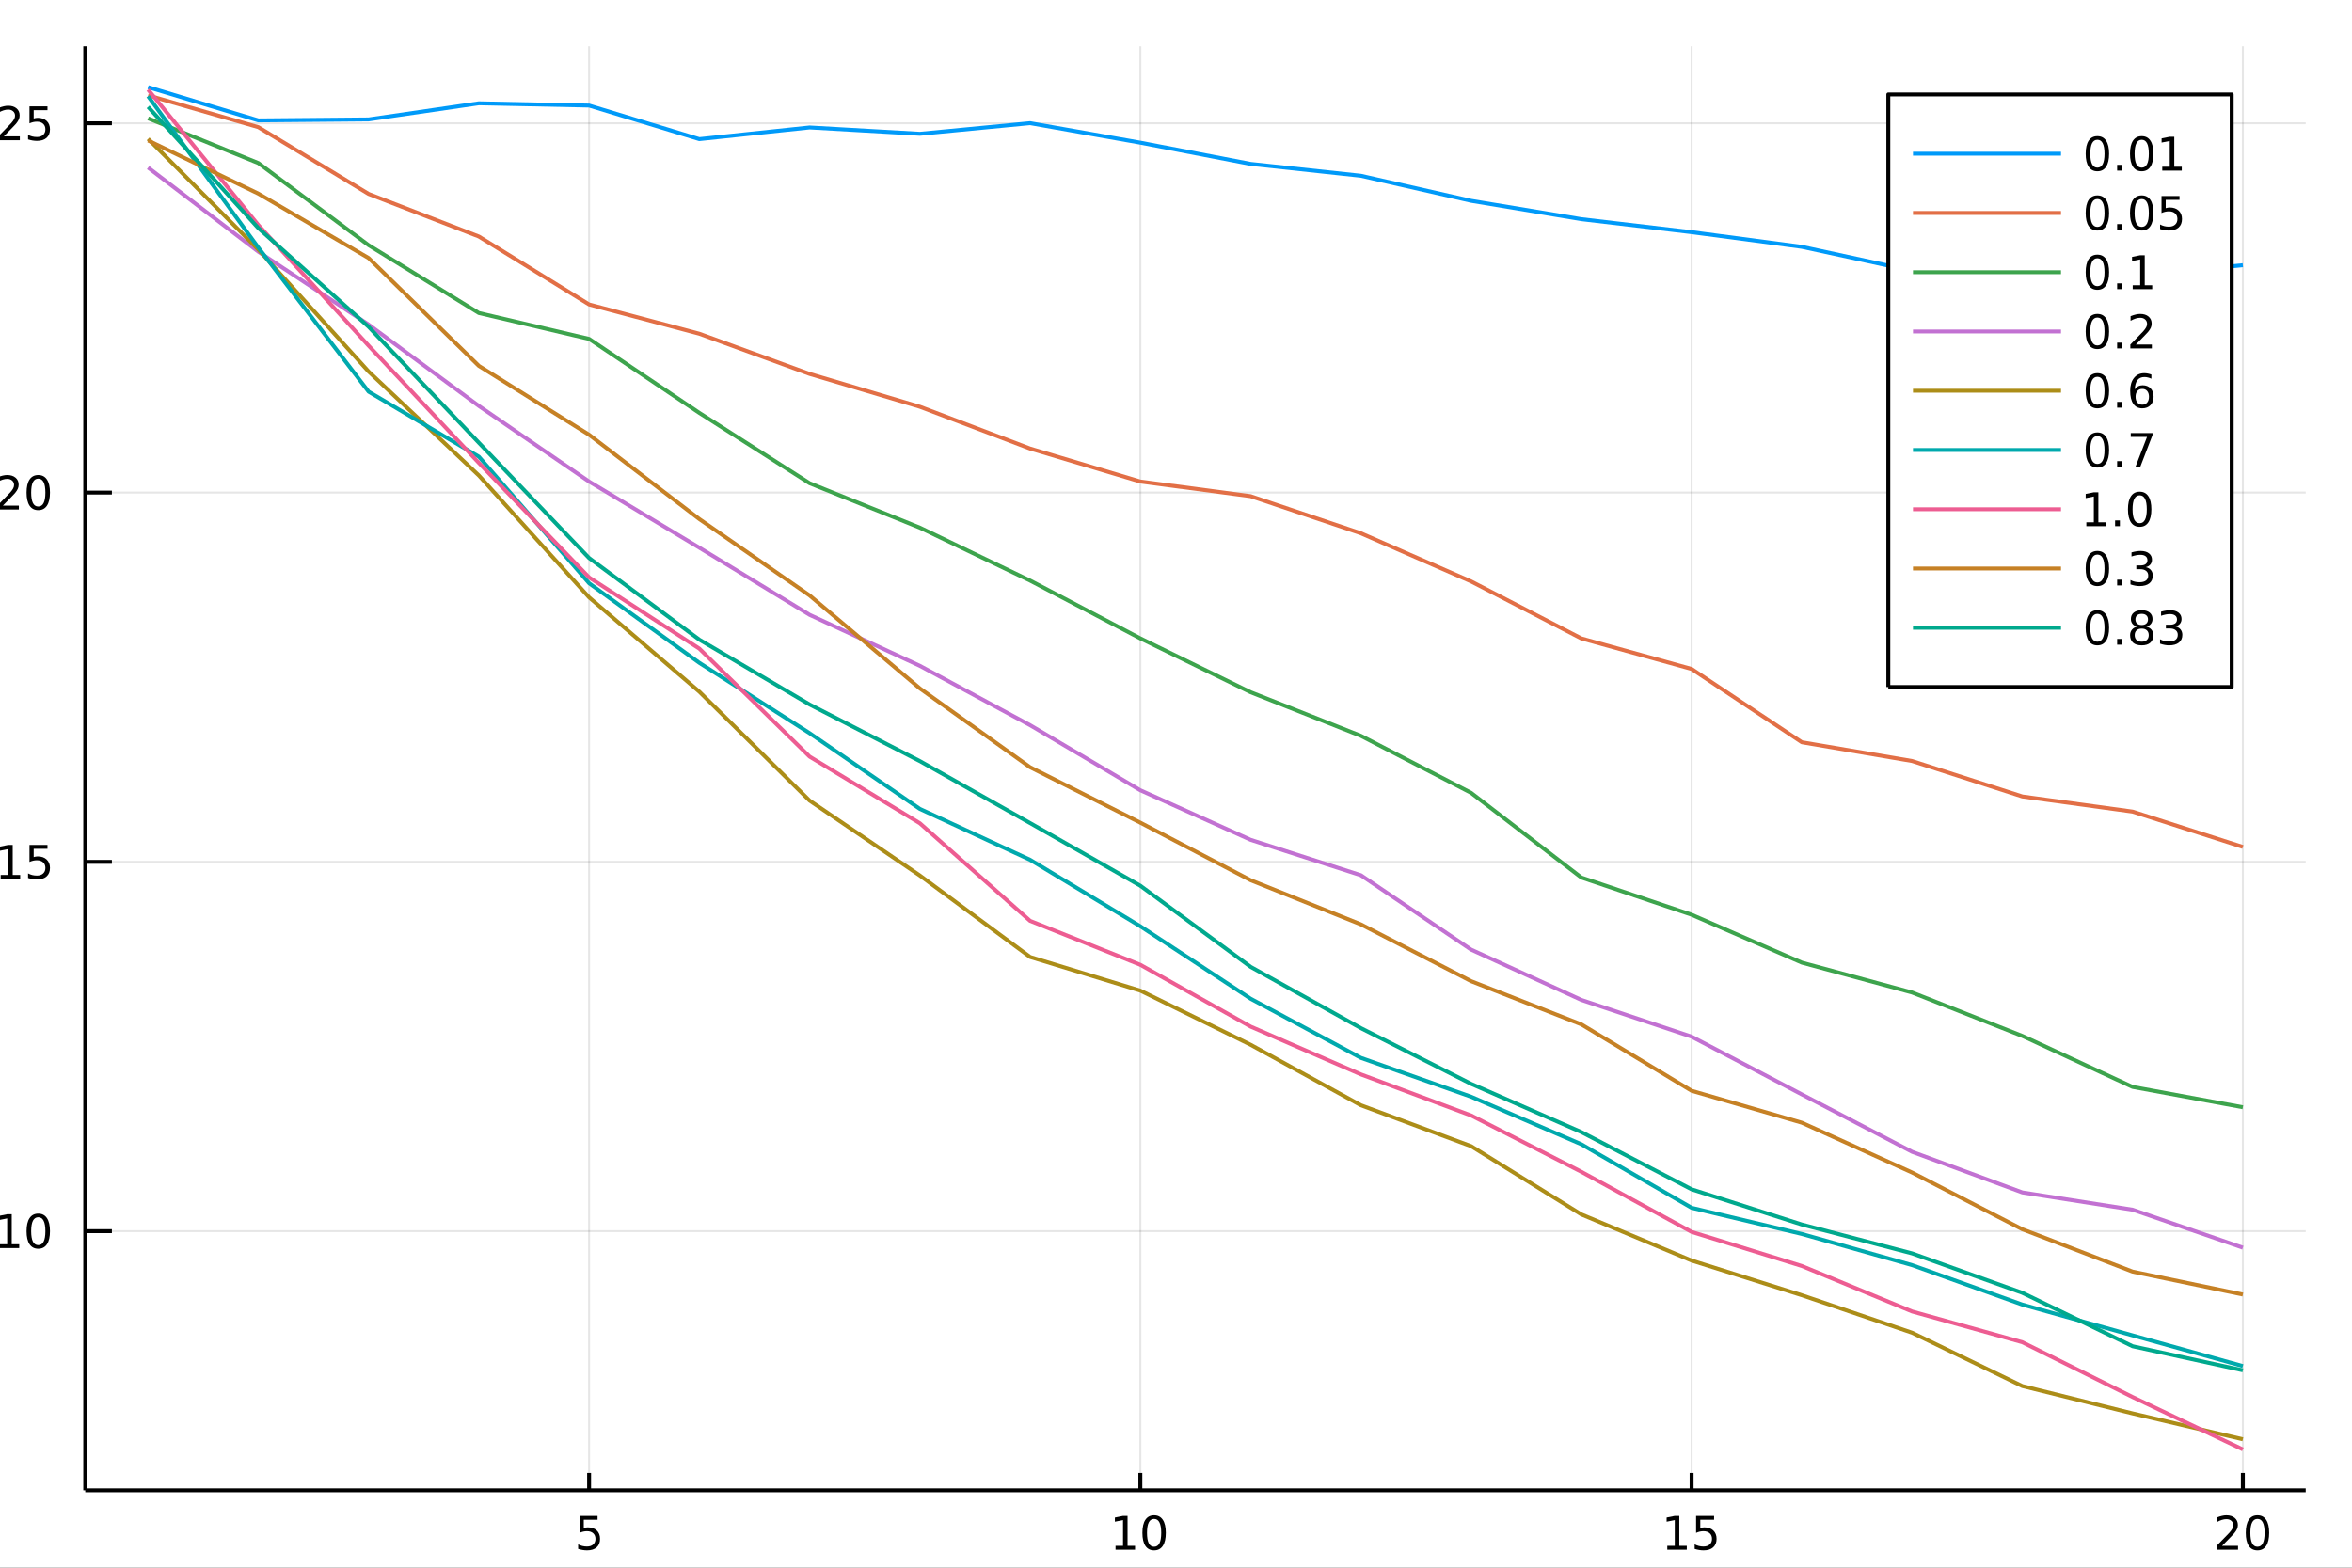<?xml version="1.0" encoding="utf-8"?>
<svg xmlns="http://www.w3.org/2000/svg" xmlns:xlink="http://www.w3.org/1999/xlink" width="600" height="400" viewBox="0 0 2400 1600">
<rect x="0" y="0" width="2400" height="1600" fill="#333333" stroke="none"/>
<defs>
  <clipPath id="clip240">
    <rect x="0" y="0" width="2400" height="1600"/>
  </clipPath>
</defs>
<path clip-path="url(#clip240)" d="
M0 1600 L2400 1600 L2400 0 L0 0  Z
  " fill="#ffffff" fill-rule="evenodd" fill-opacity="1"/>
<defs>
  <clipPath id="clip241">
    <rect x="480" y="0" width="1681" height="1600"/>
  </clipPath>
</defs>
<path clip-path="url(#clip240)" d="
M86.992 1521.01 L2352.76 1521.01 L2352.76 47.244 L86.992 47.244  Z
  " fill="#ffffff" fill-rule="evenodd" fill-opacity="1"/>
<defs>
  <clipPath id="clip242">
    <rect x="86" y="47" width="2267" height="1475"/>
  </clipPath>
</defs>
<polyline clip-path="url(#clip242)" style="stroke:#000000; stroke-linecap:butt; stroke-linejoin:round; stroke-width:2; stroke-opacity:0.1; fill:none" points="
  601.12,1521.01 601.12,47.244 
  "/>
<polyline clip-path="url(#clip242)" style="stroke:#000000; stroke-linecap:butt; stroke-linejoin:round; stroke-width:2; stroke-opacity:0.1; fill:none" points="
  1163.62,1521.01 1163.62,47.244 
  "/>
<polyline clip-path="url(#clip242)" style="stroke:#000000; stroke-linecap:butt; stroke-linejoin:round; stroke-width:2; stroke-opacity:0.1; fill:none" points="
  1726.13,1521.01 1726.13,47.244 
  "/>
<polyline clip-path="url(#clip242)" style="stroke:#000000; stroke-linecap:butt; stroke-linejoin:round; stroke-width:2; stroke-opacity:0.1; fill:none" points="
  2288.63,1521.01 2288.63,47.244 
  "/>
<polyline clip-path="url(#clip240)" style="stroke:#000000; stroke-linecap:butt; stroke-linejoin:round; stroke-width:4; stroke-opacity:1; fill:none" points="
  86.992,1521.01 2352.76,1521.01 
  "/>
<polyline clip-path="url(#clip240)" style="stroke:#000000; stroke-linecap:butt; stroke-linejoin:round; stroke-width:4; stroke-opacity:1; fill:none" points="
  601.12,1521.01 601.12,1503.32 
  "/>
<polyline clip-path="url(#clip240)" style="stroke:#000000; stroke-linecap:butt; stroke-linejoin:round; stroke-width:4; stroke-opacity:1; fill:none" points="
  1163.62,1521.01 1163.62,1503.32 
  "/>
<polyline clip-path="url(#clip240)" style="stroke:#000000; stroke-linecap:butt; stroke-linejoin:round; stroke-width:4; stroke-opacity:1; fill:none" points="
  1726.13,1521.01 1726.13,1503.32 
  "/>
<polyline clip-path="url(#clip240)" style="stroke:#000000; stroke-linecap:butt; stroke-linejoin:round; stroke-width:4; stroke-opacity:1; fill:none" points="
  2288.63,1521.01 2288.63,1503.32 
  "/>
<path clip-path="url(#clip240)" d="M591.398 1547.12 L609.754 1547.12 L609.754 1551.06 L595.68 1551.06 L595.68 1559.53 Q596.699 1559.18 597.717 1559.02 Q598.736 1558.83 599.755 1558.83 Q605.542 1558.83 608.921 1562 Q612.301 1565.18 612.301 1570.59 Q612.301 1576.17 608.829 1579.27 Q605.356 1582.35 599.037 1582.35 Q596.861 1582.35 594.593 1581.98 Q592.347 1581.61 589.94 1580.87 L589.94 1576.17 Q592.023 1577.3 594.245 1577.86 Q596.467 1578.42 598.944 1578.42 Q602.949 1578.42 605.287 1576.31 Q607.625 1574.2 607.625 1570.59 Q607.625 1566.98 605.287 1564.87 Q602.949 1562.77 598.944 1562.77 Q597.069 1562.77 595.194 1563.18 Q593.343 1563.6 591.398 1564.48 L591.398 1547.12 Z" fill="#000000" fill-rule="evenodd" fill-opacity="1" /><path clip-path="url(#clip240)" d="M1138.31 1577.74 L1145.95 1577.74 L1145.95 1551.38 L1137.64 1553.05 L1137.64 1548.79 L1145.9 1547.12 L1150.58 1547.12 L1150.58 1577.74 L1158.22 1577.74 L1158.22 1581.68 L1138.31 1581.68 L1138.31 1577.74 Z" fill="#000000" fill-rule="evenodd" fill-opacity="1" /><path clip-path="url(#clip240)" d="M1177.66 1550.2 Q1174.05 1550.2 1172.22 1553.76 Q1170.42 1557.31 1170.42 1564.43 Q1170.42 1571.54 1172.22 1575.11 Q1174.05 1578.65 1177.66 1578.65 Q1181.3 1578.65 1183.1 1575.11 Q1184.93 1571.54 1184.93 1564.43 Q1184.93 1557.31 1183.1 1553.76 Q1181.3 1550.2 1177.66 1550.2 M1177.66 1546.49 Q1183.47 1546.49 1186.53 1551.1 Q1189.61 1555.68 1189.61 1564.43 Q1189.61 1573.16 1186.53 1577.77 Q1183.47 1582.35 1177.66 1582.35 Q1171.85 1582.35 1168.77 1577.77 Q1165.72 1573.16 1165.72 1564.43 Q1165.72 1555.68 1168.77 1551.1 Q1171.85 1546.49 1177.66 1546.49 Z" fill="#000000" fill-rule="evenodd" fill-opacity="1" /><path clip-path="url(#clip240)" d="M1701.31 1577.74 L1708.95 1577.74 L1708.95 1551.38 L1700.64 1553.05 L1700.64 1548.79 L1708.9 1547.12 L1713.58 1547.12 L1713.58 1577.74 L1721.22 1577.74 L1721.22 1581.68 L1701.31 1581.68 L1701.31 1577.74 Z" fill="#000000" fill-rule="evenodd" fill-opacity="1" /><path clip-path="url(#clip240)" d="M1730.71 1547.12 L1749.07 1547.12 L1749.07 1551.06 L1734.99 1551.06 L1734.99 1559.53 Q1736.01 1559.18 1737.03 1559.02 Q1738.05 1558.83 1739.07 1558.83 Q1744.85 1558.83 1748.23 1562 Q1751.61 1565.18 1751.61 1570.59 Q1751.61 1576.17 1748.14 1579.27 Q1744.67 1582.35 1738.35 1582.35 Q1736.17 1582.35 1733.9 1581.98 Q1731.66 1581.61 1729.25 1580.87 L1729.25 1576.17 Q1731.34 1577.3 1733.56 1577.86 Q1735.78 1578.42 1738.26 1578.42 Q1742.26 1578.42 1744.6 1576.31 Q1746.94 1574.2 1746.94 1570.59 Q1746.94 1566.98 1744.6 1564.87 Q1742.26 1562.77 1738.26 1562.77 Q1736.38 1562.77 1734.51 1563.18 Q1732.65 1563.6 1730.71 1564.48 L1730.71 1547.12 Z" fill="#000000" fill-rule="evenodd" fill-opacity="1" /><path clip-path="url(#clip240)" d="M2267.4 1577.74 L2283.72 1577.74 L2283.72 1581.68 L2261.78 1581.68 L2261.78 1577.74 Q2264.44 1574.99 2269.02 1570.36 Q2273.63 1565.71 2274.81 1564.37 Q2277.06 1561.84 2277.94 1560.11 Q2278.84 1558.35 2278.84 1556.66 Q2278.84 1553.9 2276.89 1552.17 Q2274.97 1550.43 2271.87 1550.43 Q2269.67 1550.43 2267.22 1551.19 Q2264.79 1551.96 2262.01 1553.51 L2262.01 1548.79 Q2264.83 1547.65 2267.29 1547.07 Q2269.74 1546.49 2271.78 1546.49 Q2277.15 1546.49 2280.34 1549.18 Q2283.54 1551.87 2283.54 1556.36 Q2283.54 1558.49 2282.73 1560.41 Q2281.94 1562.3 2279.83 1564.9 Q2279.26 1565.57 2276.15 1568.79 Q2273.05 1571.98 2267.4 1577.74 Z" fill="#000000" fill-rule="evenodd" fill-opacity="1" /><path clip-path="url(#clip240)" d="M2303.54 1550.2 Q2299.93 1550.2 2298.1 1553.76 Q2296.29 1557.31 2296.29 1564.43 Q2296.29 1571.54 2298.1 1575.11 Q2299.93 1578.65 2303.54 1578.65 Q2307.17 1578.65 2308.98 1575.11 Q2310.81 1571.54 2310.81 1564.43 Q2310.81 1557.31 2308.98 1553.76 Q2307.17 1550.2 2303.54 1550.2 M2303.54 1546.49 Q2309.35 1546.49 2312.4 1551.1 Q2315.48 1555.68 2315.48 1564.43 Q2315.48 1573.16 2312.4 1577.77 Q2309.35 1582.35 2303.54 1582.35 Q2297.73 1582.35 2294.65 1577.77 Q2291.59 1573.16 2291.59 1564.43 Q2291.59 1555.68 2294.65 1551.1 Q2297.73 1546.49 2303.54 1546.49 Z" fill="#000000" fill-rule="evenodd" fill-opacity="1" /><polyline clip-path="url(#clip242)" style="stroke:#000000; stroke-linecap:butt; stroke-linejoin:round; stroke-width:2; stroke-opacity:0.1; fill:none" points="
  86.992,1256.53 2352.76,1256.53 
  "/>
<polyline clip-path="url(#clip242)" style="stroke:#000000; stroke-linecap:butt; stroke-linejoin:round; stroke-width:2; stroke-opacity:0.1; fill:none" points="
  86.992,879.622 2352.76,879.622 
  "/>
<polyline clip-path="url(#clip242)" style="stroke:#000000; stroke-linecap:butt; stroke-linejoin:round; stroke-width:2; stroke-opacity:0.1; fill:none" points="
  86.992,502.715 2352.76,502.715 
  "/>
<polyline clip-path="url(#clip242)" style="stroke:#000000; stroke-linecap:butt; stroke-linejoin:round; stroke-width:2; stroke-opacity:0.1; fill:none" points="
  86.992,125.808 2352.76,125.808 
  "/>
<polyline clip-path="url(#clip240)" style="stroke:#000000; stroke-linecap:butt; stroke-linejoin:round; stroke-width:4; stroke-opacity:1; fill:none" points="
  86.992,1521.01 86.992,47.244 
  "/>
<polyline clip-path="url(#clip240)" style="stroke:#000000; stroke-linecap:butt; stroke-linejoin:round; stroke-width:4; stroke-opacity:1; fill:none" points="
  86.992,1256.53 114.181,1256.53 
  "/>
<polyline clip-path="url(#clip240)" style="stroke:#000000; stroke-linecap:butt; stroke-linejoin:round; stroke-width:4; stroke-opacity:1; fill:none" points="
  86.992,879.622 114.181,879.622 
  "/>
<polyline clip-path="url(#clip240)" style="stroke:#000000; stroke-linecap:butt; stroke-linejoin:round; stroke-width:4; stroke-opacity:1; fill:none" points="
  86.992,502.715 114.181,502.715 
  "/>
<polyline clip-path="url(#clip240)" style="stroke:#000000; stroke-linecap:butt; stroke-linejoin:round; stroke-width:4; stroke-opacity:1; fill:none" points="
  86.992,125.808 114.181,125.808 
  "/>
<path clip-path="url(#clip240)" d="M-36.345 1242.33 Q-39.956 1242.33 -41.785 1245.89 Q-43.591 1249.43 -43.591 1256.56 Q-43.591 1263.67 -41.785 1267.24 Q-39.956 1270.78 -36.345 1270.78 Q-32.711 1270.78 -30.906 1267.24 Q-29.077 1263.67 -29.077 1256.56 Q-29.077 1249.43 -30.906 1245.89 Q-32.711 1242.33 -36.345 1242.33 M-36.345 1238.62 Q-30.535 1238.62 -27.48 1243.23 Q-24.401 1247.81 -24.401 1256.56 Q-24.401 1265.29 -27.48 1269.9 Q-30.535 1274.48 -36.345 1274.48 Q-42.156 1274.48 -45.234 1269.9 Q-48.29 1265.29 -48.29 1256.56 Q-48.29 1247.81 -45.234 1243.23 Q-42.156 1238.62 -36.345 1238.62 Z" fill="#000000" fill-rule="evenodd" fill-opacity="1" /><path clip-path="url(#clip240)" d="M-16.183 1267.93 L-11.299 1267.93 L-11.299 1273.81 L-16.183 1273.81 L-16.183 1267.93 Z" fill="#000000" fill-rule="evenodd" fill-opacity="1" /><path clip-path="url(#clip240)" d="M-0.304 1269.87 L7.335 1269.87 L7.335 1243.51 L-0.975 1245.18 L-0.975 1240.92 L7.289 1239.25 L11.965 1239.25 L11.965 1269.87 L19.603 1269.87 L19.603 1273.81 L-0.304 1273.81 L-0.304 1269.87 Z" fill="#000000" fill-rule="evenodd" fill-opacity="1" /><path clip-path="url(#clip240)" d="M39.048 1242.33 Q35.437 1242.33 33.608 1245.89 Q31.802 1249.43 31.802 1256.56 Q31.802 1263.67 33.608 1267.24 Q35.437 1270.78 39.048 1270.78 Q42.682 1270.78 44.487 1267.24 Q46.316 1263.67 46.316 1256.56 Q46.316 1249.43 44.487 1245.89 Q42.682 1242.33 39.048 1242.33 M39.048 1238.62 Q44.858 1238.62 47.913 1243.23 Q50.992 1247.81 50.992 1256.56 Q50.992 1265.29 47.913 1269.9 Q44.858 1274.48 39.048 1274.48 Q33.238 1274.48 30.159 1269.9 Q27.103 1265.29 27.103 1256.56 Q27.103 1247.81 30.159 1243.23 Q33.238 1238.62 39.048 1238.62 Z" fill="#000000" fill-rule="evenodd" fill-opacity="1" /><path clip-path="url(#clip240)" d="M-35.35 865.421 Q-38.961 865.421 -40.79 868.986 Q-42.595 872.527 -42.595 879.657 Q-42.595 886.763 -40.79 890.328 Q-38.961 893.87 -35.35 893.87 Q-31.716 893.87 -29.91 890.328 Q-28.081 886.763 -28.081 879.657 Q-28.081 872.527 -29.91 868.986 Q-31.716 865.421 -35.35 865.421 M-35.35 861.717 Q-29.54 861.717 -26.484 866.324 Q-23.406 870.907 -23.406 879.657 Q-23.406 888.384 -26.484 892.99 Q-29.54 897.573 -35.35 897.573 Q-41.16 897.573 -44.239 892.99 Q-47.294 888.384 -47.294 879.657 Q-47.294 870.907 -44.239 866.324 Q-41.16 861.717 -35.35 861.717 Z" fill="#000000" fill-rule="evenodd" fill-opacity="1" /><path clip-path="url(#clip240)" d="M-15.188 891.023 L-10.304 891.023 L-10.304 896.902 L-15.188 896.902 L-15.188 891.023 Z" fill="#000000" fill-rule="evenodd" fill-opacity="1" /><path clip-path="url(#clip240)" d="M0.691 892.967 L8.33 892.967 L8.33 866.601 L0.02 868.268 L0.02 864.009 L8.284 862.342 L12.96 862.342 L12.96 892.967 L20.599 892.967 L20.599 896.902 L0.691 896.902 L0.691 892.967 Z" fill="#000000" fill-rule="evenodd" fill-opacity="1" /><path clip-path="url(#clip240)" d="M30.09 862.342 L48.446 862.342 L48.446 866.277 L34.372 866.277 L34.372 874.75 Q35.39 874.402 36.409 874.24 Q37.427 874.055 38.446 874.055 Q44.233 874.055 47.612 877.226 Q50.992 880.398 50.992 885.814 Q50.992 891.393 47.52 894.495 Q44.048 897.573 37.728 897.573 Q35.552 897.573 33.284 897.203 Q31.038 896.833 28.631 896.092 L28.631 891.393 Q30.715 892.527 32.937 893.083 Q35.159 893.638 37.636 893.638 Q41.64 893.638 43.978 891.532 Q46.316 889.425 46.316 885.814 Q46.316 882.203 43.978 880.097 Q41.64 877.99 37.636 877.99 Q35.761 877.99 33.886 878.407 Q32.034 878.824 30.09 879.703 L30.09 862.342 Z" fill="#000000" fill-rule="evenodd" fill-opacity="1" /><path clip-path="url(#clip240)" d="M-36.345 488.514 Q-39.956 488.514 -41.785 492.078 Q-43.591 495.62 -43.591 502.75 Q-43.591 509.856 -41.785 513.421 Q-39.956 516.962 -36.345 516.962 Q-32.711 516.962 -30.906 513.421 Q-29.077 509.856 -29.077 502.75 Q-29.077 495.62 -30.906 492.078 Q-32.711 488.514 -36.345 488.514 M-36.345 484.81 Q-30.535 484.81 -27.48 489.416 Q-24.401 494 -24.401 502.75 Q-24.401 511.476 -27.48 516.083 Q-30.535 520.666 -36.345 520.666 Q-42.156 520.666 -45.234 516.083 Q-48.29 511.476 -48.29 502.75 Q-48.29 494 -45.234 489.416 Q-42.156 484.81 -36.345 484.81 Z" fill="#000000" fill-rule="evenodd" fill-opacity="1" /><path clip-path="url(#clip240)" d="M-16.183 514.115 L-11.299 514.115 L-11.299 519.995 L-16.183 519.995 L-16.183 514.115 Z" fill="#000000" fill-rule="evenodd" fill-opacity="1" /><path clip-path="url(#clip240)" d="M2.914 516.06 L19.233 516.06 L19.233 519.995 L-2.711 519.995 L-2.711 516.06 Q-0.049 513.305 4.534 508.675 Q9.14 504.023 10.321 502.68 Q12.566 500.157 13.446 498.421 Q14.349 496.662 14.349 494.972 Q14.349 492.217 12.404 490.481 Q10.483 488.745 7.381 488.745 Q5.182 488.745 2.728 489.509 Q0.298 490.273 -2.48 491.824 L-2.48 487.102 Q0.344 485.967 2.798 485.389 Q5.252 484.81 7.289 484.81 Q12.659 484.81 15.853 487.495 Q19.048 490.18 19.048 494.671 Q19.048 496.801 18.238 498.722 Q17.451 500.62 15.344 503.213 Q14.765 503.884 11.664 507.101 Q8.562 510.296 2.914 516.06 Z" fill="#000000" fill-rule="evenodd" fill-opacity="1" /><path clip-path="url(#clip240)" d="M39.048 488.514 Q35.437 488.514 33.608 492.078 Q31.802 495.62 31.802 502.75 Q31.802 509.856 33.608 513.421 Q35.437 516.962 39.048 516.962 Q42.682 516.962 44.487 513.421 Q46.316 509.856 46.316 502.75 Q46.316 495.62 44.487 492.078 Q42.682 488.514 39.048 488.514 M39.048 484.81 Q44.858 484.81 47.913 489.416 Q50.992 494 50.992 502.75 Q50.992 511.476 47.913 516.083 Q44.858 520.666 39.048 520.666 Q33.238 520.666 30.159 516.083 Q27.103 511.476 27.103 502.75 Q27.103 494 30.159 489.416 Q33.238 484.81 39.048 484.81 Z" fill="#000000" fill-rule="evenodd" fill-opacity="1" /><path clip-path="url(#clip240)" d="M-35.35 111.606 Q-38.961 111.606 -40.79 115.171 Q-42.595 118.713 -42.595 125.842 Q-42.595 132.949 -40.79 136.514 Q-38.961 140.055 -35.35 140.055 Q-31.716 140.055 -29.91 136.514 Q-28.081 132.949 -28.081 125.842 Q-28.081 118.713 -29.91 115.171 Q-31.716 111.606 -35.35 111.606 M-35.35 107.903 Q-29.54 107.903 -26.484 112.509 Q-23.406 117.092 -23.406 125.842 Q-23.406 134.569 -26.484 139.176 Q-29.54 143.759 -35.35 143.759 Q-41.16 143.759 -44.239 139.176 Q-47.294 134.569 -47.294 125.842 Q-47.294 117.092 -44.239 112.509 Q-41.16 107.903 -35.35 107.903 Z" fill="#000000" fill-rule="evenodd" fill-opacity="1" /><path clip-path="url(#clip240)" d="M-15.188 137.208 L-10.304 137.208 L-10.304 143.088 L-15.188 143.088 L-15.188 137.208 Z" fill="#000000" fill-rule="evenodd" fill-opacity="1" /><path clip-path="url(#clip240)" d="M3.909 139.152 L20.228 139.152 L20.228 143.088 L-1.716 143.088 L-1.716 139.152 Q0.946 136.398 5.529 131.768 Q10.136 127.115 11.316 125.773 Q13.562 123.25 14.441 121.514 Q15.344 119.754 15.344 118.065 Q15.344 115.31 13.4 113.574 Q11.478 111.838 8.377 111.838 Q6.178 111.838 3.724 112.602 Q1.293 113.365 -1.484 114.916 L-1.484 110.194 Q1.34 109.06 3.793 108.481 Q6.247 107.903 8.284 107.903 Q13.654 107.903 16.849 110.588 Q20.043 113.273 20.043 117.764 Q20.043 119.893 19.233 121.815 Q18.446 123.713 16.34 126.305 Q15.761 126.977 12.659 130.194 Q9.557 133.389 3.909 139.152 Z" fill="#000000" fill-rule="evenodd" fill-opacity="1" /><path clip-path="url(#clip240)" d="M30.09 108.528 L48.446 108.528 L48.446 112.463 L34.372 112.463 L34.372 120.935 Q35.39 120.588 36.409 120.426 Q37.427 120.24 38.446 120.24 Q44.233 120.24 47.612 123.412 Q50.992 126.583 50.992 132 Q50.992 137.578 47.52 140.68 Q44.048 143.759 37.728 143.759 Q35.552 143.759 33.284 143.388 Q31.038 143.018 28.631 142.277 L28.631 137.578 Q30.715 138.713 32.937 139.268 Q35.159 139.824 37.636 139.824 Q41.64 139.824 43.978 137.717 Q46.316 135.611 46.316 132 Q46.316 128.389 43.978 126.282 Q41.64 124.176 37.636 124.176 Q35.761 124.176 33.886 124.592 Q32.034 125.009 30.09 125.889 L30.09 108.528 Z" fill="#000000" fill-rule="evenodd" fill-opacity="1" /><polyline clip-path="url(#clip242)" style="stroke:#009af9; stroke-linecap:butt; stroke-linejoin:round; stroke-width:4; stroke-opacity:1; fill:none" points="
  151.118,88.954 263.618,122.876 376.119,121.879 488.62,105.418 601.12,107.738 713.621,141.995 826.122,130.08 938.622,136.545 1051.12,125.699 1163.62,145.606 
  1276.12,167.285 1388.63,179.385 1501.13,204.956 1613.63,223.689 1726.13,236.967 1838.63,251.946 1951.13,276.365 2063.63,289.957 2176.13,281.676 2288.63,270.659 
  
  "/>
<polyline clip-path="url(#clip242)" style="stroke:#e26f46; stroke-linecap:butt; stroke-linejoin:round; stroke-width:4; stroke-opacity:1; fill:none" points="
  151.118,97.33 263.618,129.786 376.119,197.916 488.62,241.396 601.12,310.728 713.621,340.614 826.122,381.625 938.622,415.134 1051.12,457.803 1163.62,491.461 
  1276.12,506.393 1388.63,544.26 1501.13,593.412 1613.63,651.587 1726.13,682.743 1838.63,757.563 1951.13,776.705 2063.63,812.887 2176.13,828.322 2288.63,864.398 
  
  "/>
<polyline clip-path="url(#clip242)" style="stroke:#3da44d; stroke-linecap:butt; stroke-linejoin:round; stroke-width:4; stroke-opacity:1; fill:none" points="
  151.118,120.782 263.618,166.43 376.119,250.23 488.62,319.463 601.12,345.867 713.621,421.401 826.122,493.203 938.622,538.524 1051.12,592.561 1163.62,651.542 
  1276.12,706.489 1388.63,750.983 1501.13,809.199 1613.63,895.612 1726.13,933.582 1838.63,982.465 1951.13,1012.97 2063.63,1057.29 2176.13,1109.32 2288.63,1130.07 
  
  "/>
<polyline clip-path="url(#clip242)" style="stroke:#c271d2; stroke-linecap:butt; stroke-linejoin:round; stroke-width:4; stroke-opacity:1; fill:none" points="
  151.118,171.036 263.618,256.888 376.119,331.268 488.62,414.31 601.12,491.483 713.621,558.997 826.122,627.487 938.622,679.544 1051.12,740.124 1163.62,806.551 
  1276.12,857.109 1388.63,893.254 1501.13,969.189 1613.63,1020.52 1726.13,1058.03 1838.63,1116.98 1951.13,1175.56 2063.63,1217.01 2176.13,1234.63 2288.63,1273.41 
  
  "/>
<polyline clip-path="url(#clip242)" style="stroke:#ac8d18; stroke-linecap:butt; stroke-linejoin:round; stroke-width:4; stroke-opacity:1; fill:none" points="
  151.118,141.721 263.618,254.794 376.119,379.172 488.62,485.271 601.12,609.694 713.621,705.981 826.122,817.104 938.622,893.536 1051.12,976.697 1163.62,1011.05 
  1276.12,1066.27 1388.63,1128.01 1501.13,1169.79 1613.63,1239.45 1726.13,1286.53 1838.63,1321.93 1951.13,1360.2 2063.63,1414.64 2176.13,1442.53 2288.63,1468.96 
  
  "/>
<polyline clip-path="url(#clip242)" style="stroke:#00a9ad; stroke-linecap:butt; stroke-linejoin:round; stroke-width:4; stroke-opacity:1; fill:none" points="
  151.118,98.168 263.618,252.7 376.119,399.733 488.62,466.092 601.12,595.262 713.621,676.494 826.122,748.275 938.622,825.56 1051.12,877.494 1163.62,945.336 
  1276.12,1019.26 1388.63,1079.65 1501.13,1119.33 1613.63,1167.86 1726.13,1232.68 1838.63,1259.42 1951.13,1291.21 2063.63,1331.47 2176.13,1362.92 2288.63,1394.24 
  
  "/>
<polyline clip-path="url(#clip242)" style="stroke:#ed5d92; stroke-linecap:butt; stroke-linejoin:round; stroke-width:4; stroke-opacity:1; fill:none" points="
  151.118,91.467 263.618,229.666 376.119,352.796 488.62,472.436 601.12,589.316 713.621,662.013 826.122,772.204 938.622,840.202 1051.12,939.821 1163.62,984.674 
  1276.12,1047.73 1388.63,1096.52 1501.13,1138.43 1613.63,1195.95 1726.13,1257.31 1838.63,1292.1 1951.13,1338.5 2063.63,1369.9 2176.13,1425.82 2288.63,1479.3 
  
  "/>
<polyline clip-path="url(#clip242)" style="stroke:#c68125; stroke-linecap:butt; stroke-linejoin:round; stroke-width:4; stroke-opacity:1; fill:none" points="
  151.118,143.397 263.618,197.629 376.119,263.364 488.62,373.402 601.12,443.697 713.621,529.772 826.122,607.71 938.622,702.587 1051.12,783.052 1163.62,839.607 
  1276.12,898.34 1388.63,943.394 1501.13,1001.38 1613.63,1045.49 1726.13,1113.27 1838.63,1145.84 1951.13,1196.7 2063.63,1254.62 2176.13,1297.82 2288.63,1321.22 
  
  "/>
<polyline clip-path="url(#clip242)" style="stroke:#00a98d; stroke-linecap:butt; stroke-linejoin:round; stroke-width:4; stroke-opacity:1; fill:none" points="
  151.118,109.056 263.618,232.807 376.119,333.51 488.62,451.855 601.12,569.526 713.621,652.836 826.122,719.012 938.622,776.787 1051.12,840.015 1163.62,903.977 
  1276.12,986.75 1388.63,1049.3 1501.13,1106.17 1613.63,1155.41 1726.13,1213.83 1838.63,1249.76 1951.13,1279.24 2063.63,1319.47 2176.13,1373.99 2288.63,1398.56 
  
  "/>
<path clip-path="url(#clip240)" d="
M1926.85 701.17 L2277.23 701.17 L2277.23 96.37 L1926.85 96.37  Z
  " fill="#ffffff" fill-rule="evenodd" fill-opacity="1"/>
<polyline clip-path="url(#clip240)" style="stroke:#000000; stroke-linecap:butt; stroke-linejoin:round; stroke-width:4; stroke-opacity:1; fill:none" points="
  1926.85,701.17 2277.23,701.17 2277.23,96.37 1926.85,96.37 1926.85,701.17 
  "/>
<polyline clip-path="url(#clip240)" style="stroke:#009af9; stroke-linecap:butt; stroke-linejoin:round; stroke-width:4; stroke-opacity:1; fill:none" points="
  1952.02,156.85 2103.07,156.85 
  "/>
<path clip-path="url(#clip240)" d="M2140.19 142.648 Q2136.58 142.648 2134.75 146.213 Q2132.95 149.755 2132.95 156.884 Q2132.95 163.991 2134.75 167.556 Q2136.58 171.097 2140.19 171.097 Q2143.83 171.097 2145.63 167.556 Q2147.46 163.991 2147.46 156.884 Q2147.46 149.755 2145.63 146.213 Q2143.83 142.648 2140.19 142.648 M2140.19 138.945 Q2146 138.945 2149.06 143.551 Q2152.14 148.134 2152.14 156.884 Q2152.14 165.611 2149.06 170.218 Q2146 174.801 2140.19 174.801 Q2134.38 174.801 2131.3 170.218 Q2128.25 165.611 2128.25 156.884 Q2128.25 148.134 2131.3 143.551 Q2134.38 138.945 2140.19 138.945 Z" fill="#000000" fill-rule="evenodd" fill-opacity="1" /><path clip-path="url(#clip240)" d="M2160.35 168.25 L2165.24 168.25 L2165.24 174.13 L2160.35 174.13 L2160.35 168.25 Z" fill="#000000" fill-rule="evenodd" fill-opacity="1" /><path clip-path="url(#clip240)" d="M2185.42 142.648 Q2181.81 142.648 2179.98 146.213 Q2178.18 149.755 2178.18 156.884 Q2178.18 163.991 2179.98 167.556 Q2181.81 171.097 2185.42 171.097 Q2189.06 171.097 2190.86 167.556 Q2192.69 163.991 2192.69 156.884 Q2192.69 149.755 2190.86 146.213 Q2189.06 142.648 2185.42 142.648 M2185.42 138.945 Q2191.23 138.945 2194.29 143.551 Q2197.37 148.134 2197.37 156.884 Q2197.37 165.611 2194.29 170.218 Q2191.23 174.801 2185.42 174.801 Q2179.61 174.801 2176.53 170.218 Q2173.48 165.611 2173.48 156.884 Q2173.48 148.134 2176.53 143.551 Q2179.61 138.945 2185.42 138.945 Z" fill="#000000" fill-rule="evenodd" fill-opacity="1" /><path clip-path="url(#clip240)" d="M2206.39 170.194 L2214.03 170.194 L2214.03 143.829 L2205.72 145.495 L2205.72 141.236 L2213.99 139.57 L2218.66 139.57 L2218.66 170.194 L2226.3 170.194 L2226.3 174.13 L2206.39 174.13 L2206.39 170.194 Z" fill="#000000" fill-rule="evenodd" fill-opacity="1" /><polyline clip-path="url(#clip240)" style="stroke:#e26f46; stroke-linecap:butt; stroke-linejoin:round; stroke-width:4; stroke-opacity:1; fill:none" points="
  1952.02,217.33 2103.07,217.33 
  "/>
<path clip-path="url(#clip240)" d="M2140.19 203.128 Q2136.58 203.128 2134.75 206.693 Q2132.95 210.235 2132.95 217.364 Q2132.95 224.471 2134.75 228.036 Q2136.58 231.577 2140.19 231.577 Q2143.83 231.577 2145.63 228.036 Q2147.46 224.471 2147.46 217.364 Q2147.46 210.235 2145.63 206.693 Q2143.83 203.128 2140.19 203.128 M2140.19 199.425 Q2146 199.425 2149.06 204.031 Q2152.14 208.614 2152.14 217.364 Q2152.14 226.091 2149.06 230.698 Q2146 235.281 2140.19 235.281 Q2134.38 235.281 2131.3 230.698 Q2128.25 226.091 2128.25 217.364 Q2128.25 208.614 2131.3 204.031 Q2134.38 199.425 2140.19 199.425 Z" fill="#000000" fill-rule="evenodd" fill-opacity="1" /><path clip-path="url(#clip240)" d="M2160.35 228.73 L2165.24 228.73 L2165.24 234.61 L2160.35 234.61 L2160.35 228.73 Z" fill="#000000" fill-rule="evenodd" fill-opacity="1" /><path clip-path="url(#clip240)" d="M2185.42 203.128 Q2181.81 203.128 2179.98 206.693 Q2178.18 210.235 2178.18 217.364 Q2178.18 224.471 2179.98 228.036 Q2181.81 231.577 2185.42 231.577 Q2189.06 231.577 2190.86 228.036 Q2192.69 224.471 2192.69 217.364 Q2192.69 210.235 2190.86 206.693 Q2189.06 203.128 2185.42 203.128 M2185.42 199.425 Q2191.23 199.425 2194.29 204.031 Q2197.37 208.614 2197.37 217.364 Q2197.37 226.091 2194.29 230.698 Q2191.23 235.281 2185.42 235.281 Q2179.61 235.281 2176.53 230.698 Q2173.48 226.091 2173.48 217.364 Q2173.48 208.614 2176.53 204.031 Q2179.61 199.425 2185.42 199.425 Z" fill="#000000" fill-rule="evenodd" fill-opacity="1" /><path clip-path="url(#clip240)" d="M2205.63 200.05 L2223.99 200.05 L2223.99 203.985 L2209.91 203.985 L2209.91 212.457 Q2210.93 212.11 2211.95 211.948 Q2212.97 211.762 2213.99 211.762 Q2219.77 211.762 2223.15 214.934 Q2226.53 218.105 2226.53 223.522 Q2226.53 229.1 2223.06 232.202 Q2219.59 235.281 2213.27 235.281 Q2211.09 235.281 2208.82 234.91 Q2206.58 234.54 2204.17 233.799 L2204.17 229.1 Q2206.26 230.235 2208.48 230.79 Q2210.7 231.346 2213.18 231.346 Q2217.18 231.346 2219.52 229.239 Q2221.86 227.133 2221.86 223.522 Q2221.86 219.911 2219.52 217.804 Q2217.18 215.698 2213.18 215.698 Q2211.3 215.698 2209.43 216.114 Q2207.57 216.531 2205.63 217.411 L2205.63 200.05 Z" fill="#000000" fill-rule="evenodd" fill-opacity="1" /><polyline clip-path="url(#clip240)" style="stroke:#3da44d; stroke-linecap:butt; stroke-linejoin:round; stroke-width:4; stroke-opacity:1; fill:none" points="
  1952.02,277.81 2103.07,277.81 
  "/>
<path clip-path="url(#clip240)" d="M2140.19 263.608 Q2136.58 263.608 2134.75 267.173 Q2132.95 270.715 2132.95 277.844 Q2132.95 284.951 2134.75 288.516 Q2136.58 292.057 2140.19 292.057 Q2143.83 292.057 2145.63 288.516 Q2147.46 284.951 2147.46 277.844 Q2147.46 270.715 2145.63 267.173 Q2143.83 263.608 2140.19 263.608 M2140.19 259.905 Q2146 259.905 2149.06 264.511 Q2152.14 269.094 2152.14 277.844 Q2152.14 286.571 2149.06 291.178 Q2146 295.761 2140.19 295.761 Q2134.38 295.761 2131.3 291.178 Q2128.25 286.571 2128.25 277.844 Q2128.25 269.094 2131.3 264.511 Q2134.38 259.905 2140.19 259.905 Z" fill="#000000" fill-rule="evenodd" fill-opacity="1" /><path clip-path="url(#clip240)" d="M2160.35 289.21 L2165.24 289.21 L2165.24 295.09 L2160.35 295.09 L2160.35 289.21 Z" fill="#000000" fill-rule="evenodd" fill-opacity="1" /><path clip-path="url(#clip240)" d="M2176.23 291.154 L2183.87 291.154 L2183.87 264.789 L2175.56 266.455 L2175.56 262.196 L2183.82 260.53 L2188.5 260.53 L2188.5 291.154 L2196.14 291.154 L2196.14 295.09 L2176.23 295.09 L2176.23 291.154 Z" fill="#000000" fill-rule="evenodd" fill-opacity="1" /><polyline clip-path="url(#clip240)" style="stroke:#c271d2; stroke-linecap:butt; stroke-linejoin:round; stroke-width:4; stroke-opacity:1; fill:none" points="
  1952.02,338.29 2103.07,338.29 
  "/>
<path clip-path="url(#clip240)" d="M2140.19 324.088 Q2136.58 324.088 2134.75 327.653 Q2132.95 331.195 2132.95 338.324 Q2132.95 345.431 2134.75 348.996 Q2136.58 352.537 2140.19 352.537 Q2143.83 352.537 2145.63 348.996 Q2147.46 345.431 2147.46 338.324 Q2147.46 331.195 2145.63 327.653 Q2143.83 324.088 2140.19 324.088 M2140.19 320.385 Q2146 320.385 2149.06 324.991 Q2152.14 329.574 2152.14 338.324 Q2152.14 347.051 2149.06 351.658 Q2146 356.241 2140.19 356.241 Q2134.38 356.241 2131.3 351.658 Q2128.25 347.051 2128.25 338.324 Q2128.25 329.574 2131.3 324.991 Q2134.38 320.385 2140.19 320.385 Z" fill="#000000" fill-rule="evenodd" fill-opacity="1" /><path clip-path="url(#clip240)" d="M2160.35 349.69 L2165.24 349.69 L2165.24 355.57 L2160.35 355.57 L2160.35 349.69 Z" fill="#000000" fill-rule="evenodd" fill-opacity="1" /><path clip-path="url(#clip240)" d="M2179.45 351.634 L2195.77 351.634 L2195.77 355.57 L2173.82 355.57 L2173.82 351.634 Q2176.49 348.88 2181.07 344.25 Q2185.68 339.597 2186.86 338.255 Q2189.1 335.732 2189.98 333.996 Q2190.88 332.236 2190.88 330.547 Q2190.88 327.792 2188.94 326.056 Q2187.02 324.32 2183.92 324.32 Q2181.72 324.32 2179.26 325.084 Q2176.83 325.847 2174.06 327.398 L2174.06 322.676 Q2176.88 321.542 2179.33 320.963 Q2181.79 320.385 2183.82 320.385 Q2189.2 320.385 2192.39 323.07 Q2195.58 325.755 2195.58 330.246 Q2195.58 332.375 2194.77 334.297 Q2193.99 336.195 2191.88 338.787 Q2191.3 339.459 2188.2 342.676 Q2185.1 345.871 2179.45 351.634 Z" fill="#000000" fill-rule="evenodd" fill-opacity="1" /><polyline clip-path="url(#clip240)" style="stroke:#ac8d18; stroke-linecap:butt; stroke-linejoin:round; stroke-width:4; stroke-opacity:1; fill:none" points="
  1952.02,398.77 2103.07,398.77 
  "/>
<path clip-path="url(#clip240)" d="M2140.19 384.568 Q2136.58 384.568 2134.75 388.133 Q2132.95 391.675 2132.95 398.804 Q2132.95 405.911 2134.75 409.476 Q2136.58 413.017 2140.19 413.017 Q2143.83 413.017 2145.63 409.476 Q2147.46 405.911 2147.46 398.804 Q2147.46 391.675 2145.63 388.133 Q2143.83 384.568 2140.19 384.568 M2140.19 380.865 Q2146 380.865 2149.06 385.471 Q2152.14 390.054 2152.14 398.804 Q2152.14 407.531 2149.06 412.138 Q2146 416.721 2140.19 416.721 Q2134.38 416.721 2131.3 412.138 Q2128.25 407.531 2128.25 398.804 Q2128.25 390.054 2131.3 385.471 Q2134.38 380.865 2140.19 380.865 Z" fill="#000000" fill-rule="evenodd" fill-opacity="1" /><path clip-path="url(#clip240)" d="M2160.35 410.17 L2165.24 410.17 L2165.24 416.05 L2160.35 416.05 L2160.35 410.17 Z" fill="#000000" fill-rule="evenodd" fill-opacity="1" /><path clip-path="url(#clip240)" d="M2186 396.906 Q2182.85 396.906 2181 399.059 Q2179.17 401.212 2179.17 404.962 Q2179.17 408.688 2181 410.864 Q2182.85 413.017 2186 413.017 Q2189.15 413.017 2190.98 410.864 Q2192.83 408.688 2192.83 404.962 Q2192.83 401.212 2190.98 399.059 Q2189.15 396.906 2186 396.906 M2195.28 382.253 L2195.28 386.513 Q2193.52 385.679 2191.72 385.24 Q2189.94 384.8 2188.18 384.8 Q2183.55 384.8 2181.09 387.925 Q2178.66 391.05 2178.32 397.369 Q2179.68 395.355 2181.74 394.29 Q2183.8 393.202 2186.28 393.202 Q2191.49 393.202 2194.5 396.374 Q2197.53 399.522 2197.53 404.962 Q2197.53 410.286 2194.38 413.503 Q2191.23 416.721 2186 416.721 Q2180.01 416.721 2176.83 412.138 Q2173.66 407.531 2173.66 398.804 Q2173.66 390.61 2177.55 385.749 Q2181.44 380.865 2187.99 380.865 Q2189.75 380.865 2191.53 381.212 Q2193.34 381.559 2195.28 382.253 Z" fill="#000000" fill-rule="evenodd" fill-opacity="1" /><polyline clip-path="url(#clip240)" style="stroke:#00a9ad; stroke-linecap:butt; stroke-linejoin:round; stroke-width:4; stroke-opacity:1; fill:none" points="
  1952.02,459.25 2103.07,459.25 
  "/>
<path clip-path="url(#clip240)" d="M2140.19 445.048 Q2136.58 445.048 2134.75 448.613 Q2132.95 452.155 2132.95 459.284 Q2132.95 466.391 2134.75 469.956 Q2136.58 473.497 2140.19 473.497 Q2143.83 473.497 2145.63 469.956 Q2147.46 466.391 2147.46 459.284 Q2147.46 452.155 2145.63 448.613 Q2143.83 445.048 2140.19 445.048 M2140.19 441.345 Q2146 441.345 2149.06 445.951 Q2152.14 450.534 2152.14 459.284 Q2152.14 468.011 2149.06 472.618 Q2146 477.201 2140.19 477.201 Q2134.38 477.201 2131.3 472.618 Q2128.25 468.011 2128.25 459.284 Q2128.25 450.534 2131.3 445.951 Q2134.38 441.345 2140.19 441.345 Z" fill="#000000" fill-rule="evenodd" fill-opacity="1" /><path clip-path="url(#clip240)" d="M2160.35 470.65 L2165.24 470.65 L2165.24 476.53 L2160.35 476.53 L2160.35 470.65 Z" fill="#000000" fill-rule="evenodd" fill-opacity="1" /><path clip-path="url(#clip240)" d="M2174.24 441.97 L2196.46 441.97 L2196.46 443.96 L2183.92 476.53 L2179.03 476.53 L2190.84 445.905 L2174.24 445.905 L2174.24 441.97 Z" fill="#000000" fill-rule="evenodd" fill-opacity="1" /><polyline clip-path="url(#clip240)" style="stroke:#ed5d92; stroke-linecap:butt; stroke-linejoin:round; stroke-width:4; stroke-opacity:1; fill:none" points="
  1952.02,519.73 2103.07,519.73 
  "/>
<path clip-path="url(#clip240)" d="M2128.92 533.074 L2136.56 533.074 L2136.56 506.709 L2128.25 508.375 L2128.25 504.116 L2136.51 502.45 L2141.19 502.45 L2141.19 533.074 L2148.83 533.074 L2148.83 537.01 L2128.92 537.01 L2128.92 533.074 Z" fill="#000000" fill-rule="evenodd" fill-opacity="1" /><path clip-path="url(#clip240)" d="M2158.27 531.13 L2163.15 531.13 L2163.15 537.01 L2158.27 537.01 L2158.27 531.13 Z" fill="#000000" fill-rule="evenodd" fill-opacity="1" /><path clip-path="url(#clip240)" d="M2183.34 505.528 Q2179.73 505.528 2177.9 509.093 Q2176.09 512.635 2176.09 519.764 Q2176.09 526.871 2177.9 530.436 Q2179.73 533.977 2183.34 533.977 Q2186.97 533.977 2188.78 530.436 Q2190.61 526.871 2190.61 519.764 Q2190.61 512.635 2188.78 509.093 Q2186.97 505.528 2183.34 505.528 M2183.34 501.825 Q2189.15 501.825 2192.2 506.431 Q2195.28 511.014 2195.28 519.764 Q2195.28 528.491 2192.2 533.098 Q2189.15 537.681 2183.34 537.681 Q2177.53 537.681 2174.45 533.098 Q2171.39 528.491 2171.39 519.764 Q2171.39 511.014 2174.45 506.431 Q2177.53 501.825 2183.34 501.825 Z" fill="#000000" fill-rule="evenodd" fill-opacity="1" /><polyline clip-path="url(#clip240)" style="stroke:#c68125; stroke-linecap:butt; stroke-linejoin:round; stroke-width:4; stroke-opacity:1; fill:none" points="
  1952.02,580.21 2103.07,580.21 
  "/>
<path clip-path="url(#clip240)" d="M2140.19 566.008 Q2136.58 566.008 2134.75 569.573 Q2132.95 573.115 2132.95 580.244 Q2132.95 587.351 2134.75 590.916 Q2136.58 594.457 2140.19 594.457 Q2143.83 594.457 2145.63 590.916 Q2147.46 587.351 2147.46 580.244 Q2147.46 573.115 2145.63 569.573 Q2143.83 566.008 2140.19 566.008 M2140.19 562.305 Q2146 562.305 2149.06 566.911 Q2152.14 571.494 2152.14 580.244 Q2152.14 588.971 2149.06 593.578 Q2146 598.161 2140.19 598.161 Q2134.38 598.161 2131.3 593.578 Q2128.25 588.971 2128.25 580.244 Q2128.25 571.494 2131.3 566.911 Q2134.38 562.305 2140.19 562.305 Z" fill="#000000" fill-rule="evenodd" fill-opacity="1" /><path clip-path="url(#clip240)" d="M2160.35 591.61 L2165.24 591.61 L2165.24 597.49 L2160.35 597.49 L2160.35 591.61 Z" fill="#000000" fill-rule="evenodd" fill-opacity="1" /><path clip-path="url(#clip240)" d="M2189.59 578.855 Q2192.95 579.573 2194.82 581.841 Q2196.72 584.11 2196.72 587.443 Q2196.72 592.559 2193.2 595.36 Q2189.68 598.161 2183.2 598.161 Q2181.02 598.161 2178.71 597.721 Q2176.42 597.304 2173.96 596.448 L2173.96 591.934 Q2175.91 593.068 2178.22 593.647 Q2180.54 594.226 2183.06 594.226 Q2187.46 594.226 2189.75 592.49 Q2192.07 590.753 2192.07 587.443 Q2192.07 584.388 2189.91 582.675 Q2187.78 580.939 2183.96 580.939 L2179.94 580.939 L2179.94 577.096 L2184.15 577.096 Q2187.6 577.096 2189.43 575.73 Q2191.26 574.342 2191.26 571.749 Q2191.26 569.087 2189.36 567.675 Q2187.48 566.24 2183.96 566.24 Q2182.04 566.24 2179.84 566.656 Q2177.64 567.073 2175.01 567.953 L2175.01 563.786 Q2177.67 563.045 2179.98 562.675 Q2182.32 562.305 2184.38 562.305 Q2189.7 562.305 2192.81 564.735 Q2195.91 567.142 2195.91 571.263 Q2195.91 574.133 2194.26 576.124 Q2192.62 578.092 2189.59 578.855 Z" fill="#000000" fill-rule="evenodd" fill-opacity="1" /><polyline clip-path="url(#clip240)" style="stroke:#00a98d; stroke-linecap:butt; stroke-linejoin:round; stroke-width:4; stroke-opacity:1; fill:none" points="
  1952.02,640.69 2103.07,640.69 
  "/>
<path clip-path="url(#clip240)" d="M2140.19 626.488 Q2136.58 626.488 2134.75 630.053 Q2132.95 633.595 2132.95 640.724 Q2132.95 647.831 2134.75 651.396 Q2136.58 654.937 2140.19 654.937 Q2143.83 654.937 2145.63 651.396 Q2147.46 647.831 2147.46 640.724 Q2147.46 633.595 2145.63 630.053 Q2143.83 626.488 2140.19 626.488 M2140.19 622.785 Q2146 622.785 2149.06 627.391 Q2152.14 631.974 2152.14 640.724 Q2152.14 649.451 2149.06 654.058 Q2146 658.641 2140.19 658.641 Q2134.38 658.641 2131.3 654.058 Q2128.25 649.451 2128.25 640.724 Q2128.25 631.974 2131.3 627.391 Q2134.38 622.785 2140.19 622.785 Z" fill="#000000" fill-rule="evenodd" fill-opacity="1" /><path clip-path="url(#clip240)" d="M2160.35 652.09 L2165.24 652.09 L2165.24 657.97 L2160.35 657.97 L2160.35 652.09 Z" fill="#000000" fill-rule="evenodd" fill-opacity="1" /><path clip-path="url(#clip240)" d="M2185.42 641.558 Q2182.09 641.558 2180.17 643.34 Q2178.27 645.122 2178.27 648.247 Q2178.27 651.372 2180.17 653.155 Q2182.09 654.937 2185.42 654.937 Q2188.76 654.937 2190.68 653.155 Q2192.6 651.349 2192.6 648.247 Q2192.6 645.122 2190.68 643.34 Q2188.78 641.558 2185.42 641.558 M2180.75 639.567 Q2177.74 638.826 2176.05 636.766 Q2174.38 634.706 2174.38 631.743 Q2174.38 627.599 2177.32 625.192 Q2180.28 622.785 2185.42 622.785 Q2190.58 622.785 2193.52 625.192 Q2196.46 627.599 2196.46 631.743 Q2196.46 634.706 2194.77 636.766 Q2193.11 638.826 2190.12 639.567 Q2193.5 640.354 2195.38 642.646 Q2197.27 644.937 2197.27 648.247 Q2197.27 653.271 2194.2 655.956 Q2191.14 658.641 2185.42 658.641 Q2179.7 658.641 2176.63 655.956 Q2173.57 653.271 2173.57 648.247 Q2173.57 644.937 2175.47 642.646 Q2177.37 640.354 2180.75 639.567 M2179.03 632.183 Q2179.03 634.868 2180.7 636.372 Q2182.39 637.877 2185.42 637.877 Q2188.43 637.877 2190.12 636.372 Q2191.83 634.868 2191.83 632.183 Q2191.83 629.497 2190.12 627.993 Q2188.43 626.488 2185.42 626.488 Q2182.39 626.488 2180.7 627.993 Q2179.03 629.497 2179.03 632.183 Z" fill="#000000" fill-rule="evenodd" fill-opacity="1" /><path clip-path="url(#clip240)" d="M2219.75 639.335 Q2223.11 640.053 2224.98 642.321 Q2226.88 644.59 2226.88 647.923 Q2226.88 653.039 2223.36 655.84 Q2219.84 658.641 2213.36 658.641 Q2211.19 658.641 2208.87 658.201 Q2206.58 657.784 2204.13 656.928 L2204.13 652.414 Q2206.07 653.548 2208.38 654.127 Q2210.7 654.706 2213.22 654.706 Q2217.62 654.706 2219.91 652.97 Q2222.23 651.233 2222.23 647.923 Q2222.23 644.868 2220.07 643.155 Q2217.95 641.419 2214.13 641.419 L2210.1 641.419 L2210.1 637.576 L2214.31 637.576 Q2217.76 637.576 2219.59 636.21 Q2221.42 634.822 2221.42 632.229 Q2221.42 629.567 2219.52 628.155 Q2217.64 626.72 2214.13 626.72 Q2212.2 626.72 2210.01 627.136 Q2207.81 627.553 2205.17 628.433 L2205.17 624.266 Q2207.83 623.525 2210.14 623.155 Q2212.48 622.785 2214.54 622.785 Q2219.87 622.785 2222.97 625.215 Q2226.07 627.622 2226.07 631.743 Q2226.07 634.613 2224.43 636.604 Q2222.78 638.572 2219.75 639.335 Z" fill="#000000" fill-rule="evenodd" fill-opacity="1" /></svg>
